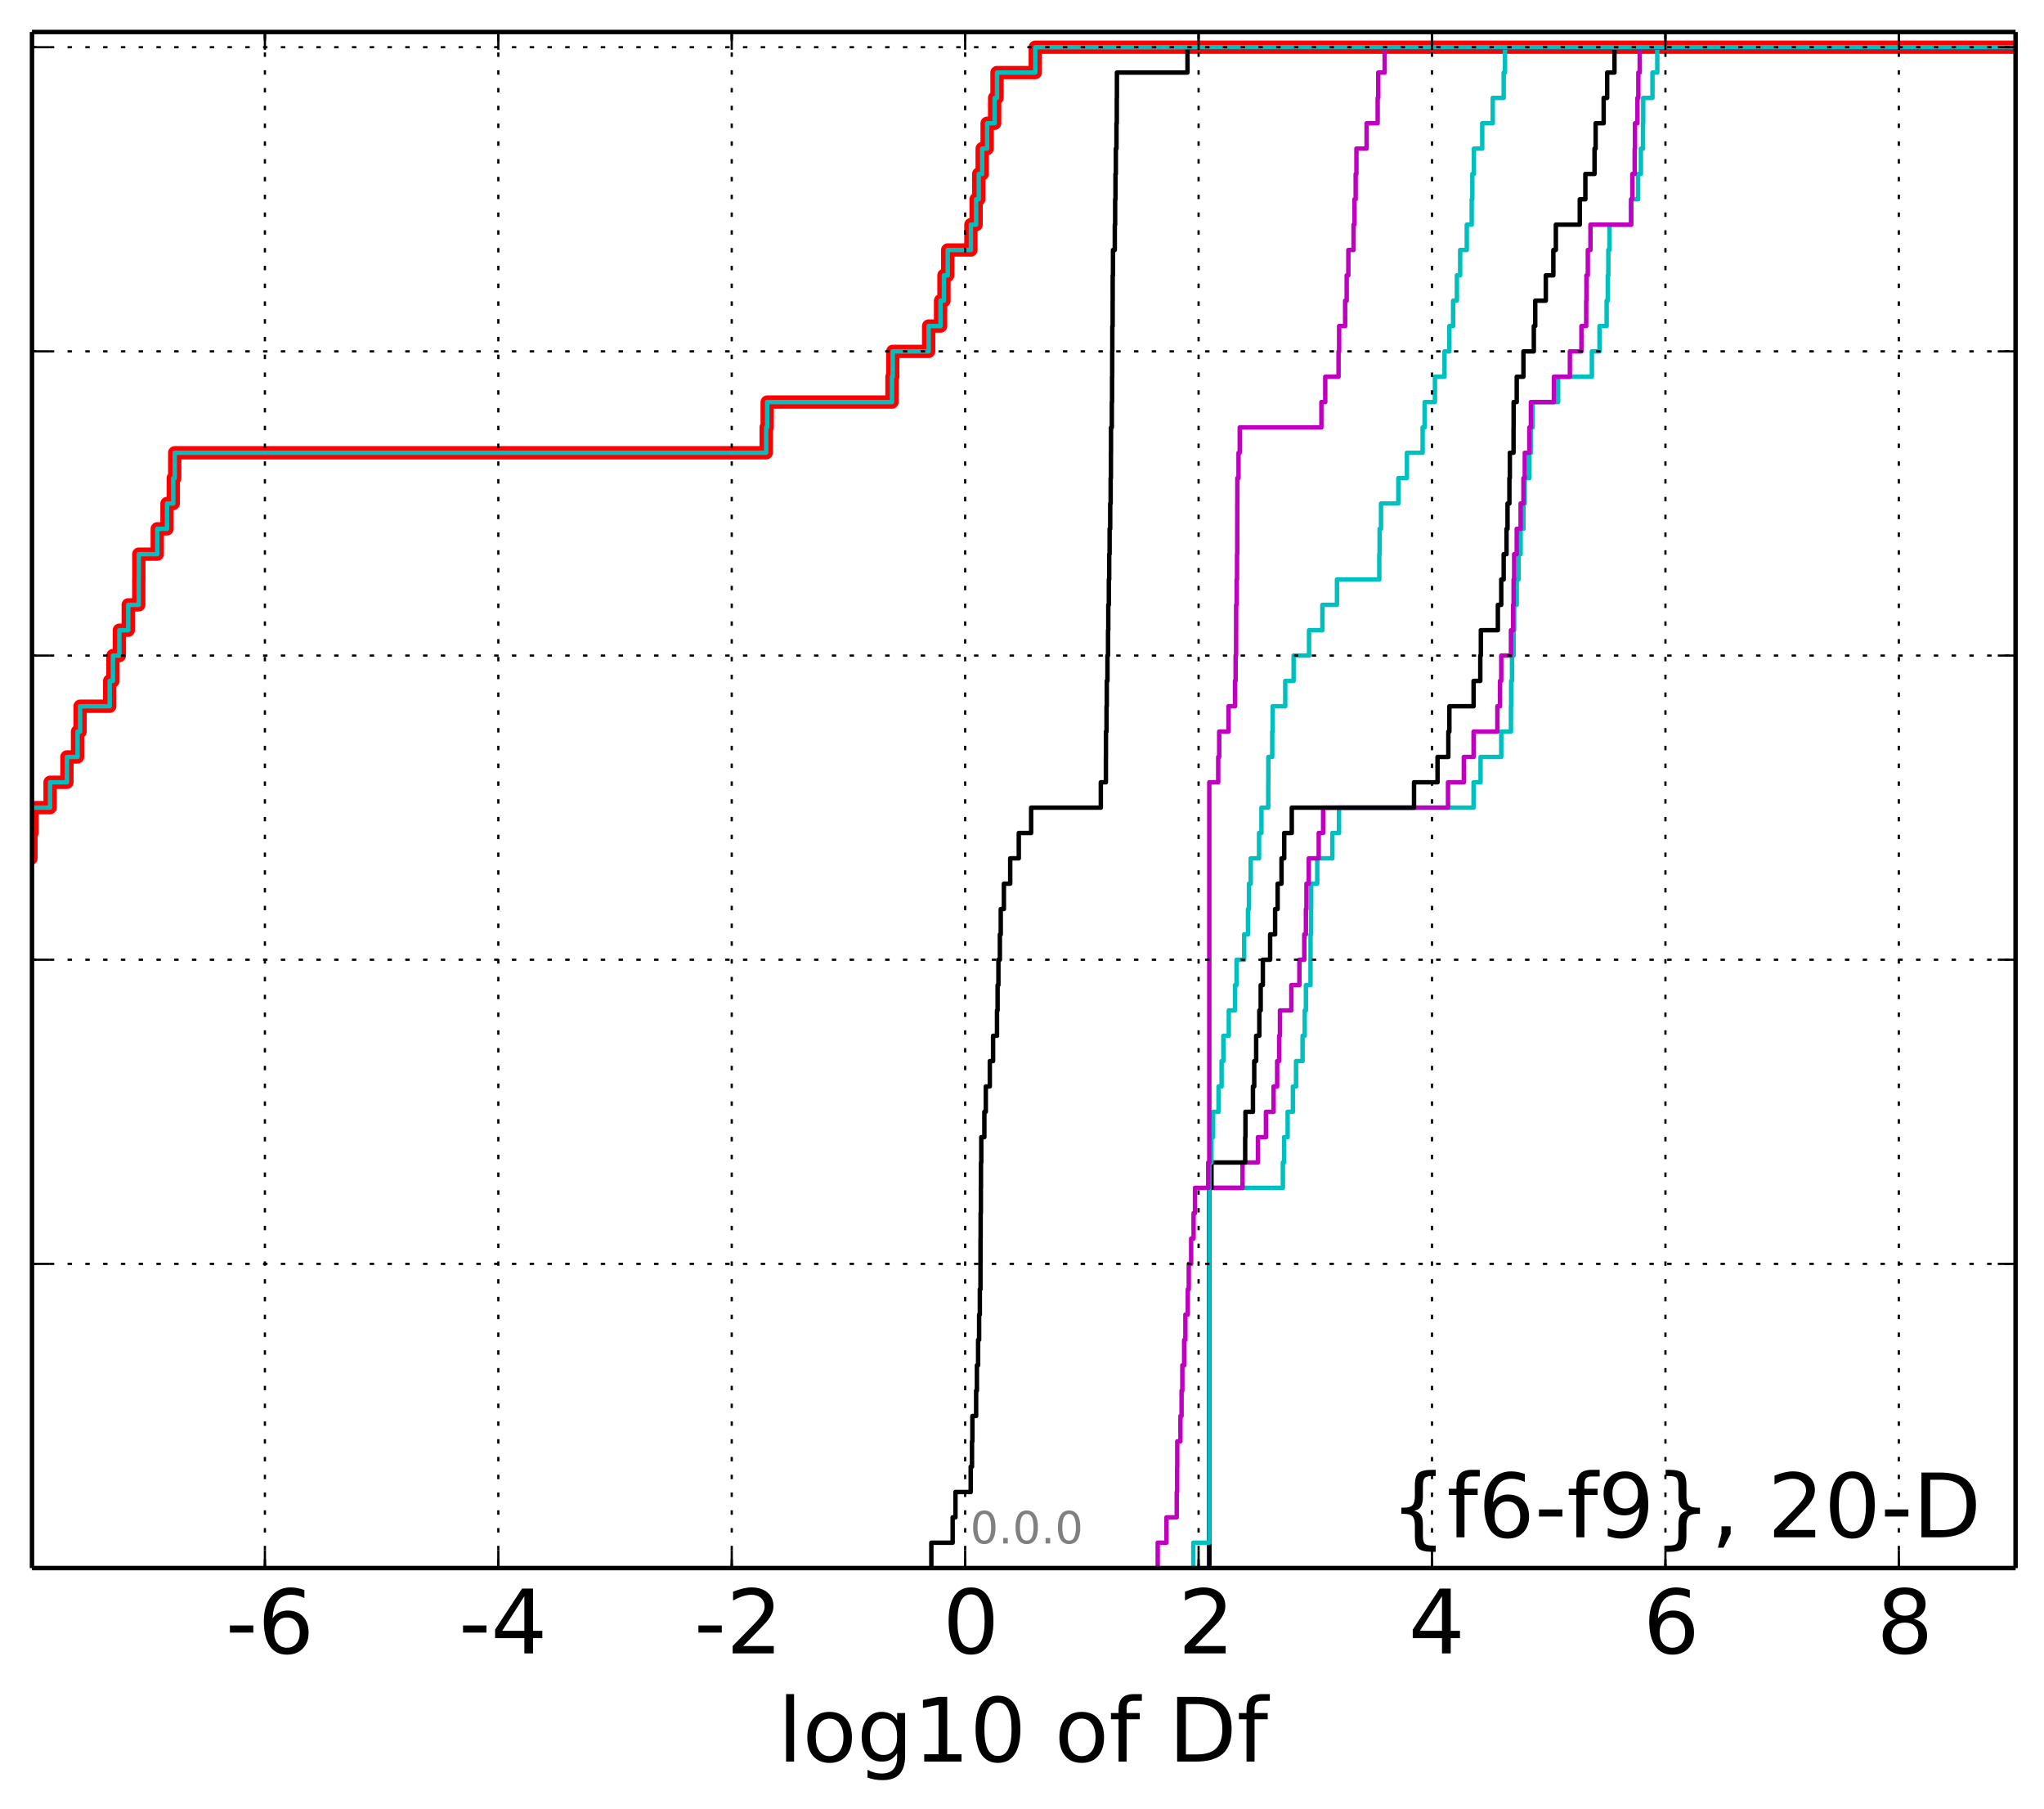 <?xml version="1.0" encoding="utf-8" standalone="no"?>
<!DOCTYPE svg PUBLIC "-//W3C//DTD SVG 1.1//EN"
  "http://www.w3.org/Graphics/SVG/1.1/DTD/svg11.dtd">
<!-- Created with matplotlib (http://matplotlib.org/) -->
<svg height="407pt" version="1.1" viewBox="0 0 460 407" width="460pt" xmlns="http://www.w3.org/2000/svg" xmlns:xlink="http://www.w3.org/1999/xlink">
 <defs>
  <style type="text/css">
*{stroke-linecap:butt;stroke-linejoin:round;}
  </style>
 </defs>
 <g id="figure_1">
  <g id="patch_1">
   <path d="
M0 407.712
L460.8 407.712
L460.8 0
L0 0
z
" style="fill:#ffffff;"/>
  </g>
  <g id="axes_1">
   <g id="patch_2">
    <path d="
M7.2 352.8
L453.6 352.8
L453.6 7.2
L7.2 7.2
z
" style="fill:#ffffff;"/>
   </g>
   <g id="line2d_1">
    <path clip-path="url(#p99b4b0da67)" d="
M-84.087 352.8
M-1 198.82
L0.955 198.82
L0.955 193.117
L6.964 193.117
L6.964 187.414
L7.189 187.414
L7.189 181.711
L11.269 181.711
L11.269 176.008
L15.059 176.008
L15.059 170.305
L17.45 170.305
L17.45 164.602
L18.019 164.602
L18.019 158.899
L24.688 158.899
L24.688 153.196
L25.415 153.196
L25.415 147.493
L26.862 147.493
L26.862 141.79
L28.861 141.79
L28.861 136.087
L31.227 136.087
L31.227 130.384
L31.242 130.384
L31.242 124.681
L35.391 124.681
L35.391 118.978
L37.586 118.978
L37.586 113.275
L38.994 113.275
L38.994 107.572
L39.322 107.572
L39.322 101.869
L172.428 101.869
L172.428 96.166
L172.652 96.166
L172.652 90.463
L200.739 90.463
L200.739 84.76
L200.915 84.76
L200.915 79.057
L208.99 79.057
L208.99 73.355
L211.675 73.355
L211.675 67.651
L212.437 67.651
L212.437 61.949
L213.284 61.949
L213.284 56.245
L218.5 56.245
L218.5 50.543
L219.672 50.543
L219.672 44.84
L220.263 44.84
L220.263 39.137
L221.038 39.137
L221.038 33.434
L222.151 33.434
L222.151 27.731
L223.841 27.731
L223.841 22.028
L224.377 22.028
L224.377 16.325
L232.986 16.325
L232.986 10.622
L232.986 10.622
L232.986 10.622
L453.6 10.622" style="fill:none;stroke:#ff0000;stroke-linecap:square;stroke-width:3.0;"/>
   </g>
   <g id="line2d_2">
    <path clip-path="url(#p99b4b0da67)" d="
M272.149 352.8
L272.149 347.097
L272.149 347.097
L272.149 341.394
L272.149 341.394
L272.149 335.691
L272.149 335.691
L272.149 329.988
L272.149 329.988
L272.149 324.285
L272.149 324.285
L272.149 318.582
L272.149 318.582
L272.149 312.879
L272.149 312.879
L272.149 307.176
L272.149 307.176
L272.149 301.473
L272.149 301.473
L272.149 295.77
L272.149 295.77
L272.149 290.067
L272.149 290.067
L272.149 284.364
L272.149 284.364
L272.149 278.661
L272.149 278.661
L272.149 272.958
L272.149 272.958
L272.149 267.255
L288.71 267.255
L288.71 261.552
L288.986 261.552
L288.986 255.85
L289.777 255.85
L289.777 250.147
L290.968 250.147
L290.968 244.444
L291.676 244.444
L291.676 238.741
L293.145 238.741
L293.145 233.038
L293.626 233.038
L293.626 227.335
L293.892 227.335
L293.892 221.632
L294.929 221.632
L294.929 215.929
L294.939 215.929
L294.939 210.226
L295.062 210.226
L295.062 204.523
L295.081 204.523
L295.081 198.82
L296.443 198.82
L296.443 193.117
L299.848 193.117
L299.848 187.414
L301.343 187.414
L301.343 181.711
L331.63 181.711
L331.63 176.008
L333.197 176.008
L333.197 170.305
L337.853 170.305
L337.853 164.602
L340.037 164.602
L340.037 158.899
L340.082 158.899
L340.082 153.196
L340.274 153.196
L340.274 147.493
L340.638 147.493
L340.638 141.79
L340.761 141.79
L340.761 136.087
L341.337 136.087
L341.337 130.384
L341.755 130.384
L341.755 124.681
L342.214 124.681
L342.214 118.978
L342.847 118.978
L342.847 113.275
L343.149 113.275
L343.149 107.572
L344.178 107.572
L344.178 101.869
L344.525 101.869
L344.525 96.166
L344.939 96.166
L344.939 90.463
L350.665 90.463
L350.665 84.76
L358.251 84.76
L358.251 79.057
L359.965 79.057
L359.965 73.355
L361.575 73.355
L361.575 67.651
L361.831 67.651
L361.831 61.949
L361.952 61.949
L361.952 56.245
L362.205 56.245
L362.205 50.543
L367.088 50.543
L367.088 44.84
L368.664 44.84
L368.664 39.137
L369.28 39.137
L369.28 33.434
L369.756 33.434
L369.756 27.731
L369.808 27.731
L369.808 22.028
L371.886 22.028
L371.886 16.325
L372.972 16.325
L372.972 10.622
L372.972 10.622
L372.972 10.622
L453.6 10.622" style="fill:none;stroke:#00bfbf;stroke-linecap:square;"/>
   </g>
   <g id="line2d_3">
    <path clip-path="url(#p99b4b0da67)" d="
M272.149 352.8
L272.149 347.097
L272.149 347.097
L272.149 341.394
L272.149 341.394
L272.149 335.691
L272.149 335.691
L272.149 329.988
L272.149 329.988
L272.149 324.285
L272.149 324.285
L272.149 318.582
L272.149 318.582
L272.149 312.879
L272.149 312.879
L272.149 307.176
L272.149 307.176
L272.149 301.473
L272.149 301.473
L272.149 295.77
L272.149 295.77
L272.149 290.067
L272.149 290.067
L272.149 284.364
L272.149 284.364
L272.149 278.661
L272.149 278.661
L272.149 272.958
L272.149 272.958
L272.149 267.255
L279.631 267.255
L279.631 261.552
L283.095 261.552
L283.095 255.85
L284.895 255.85
L284.895 250.147
L286.621 250.147
L286.621 244.444
L287.424 244.444
L287.424 238.741
L287.874 238.741
L287.874 233.038
L288.054 233.038
L288.054 227.335
L290.614 227.335
L290.614 221.632
L292.424 221.632
L292.424 215.929
L293.526 215.929
L293.526 210.226
L293.892 210.226
L293.892 204.523
L294.016 204.523
L294.016 198.82
L294.54 198.82
L294.54 193.117
L296.773 193.117
L296.773 187.414
L297.765 187.414
L297.765 181.711
L325.877 181.711
L325.877 176.008
L329.434 176.008
L329.434 170.305
L331.63 170.305
L331.63 164.602
L336.981 164.602
L336.981 158.899
L337.58 158.899
L337.58 153.196
L337.853 153.196
L337.853 147.493
L340.037 147.493
L340.037 141.79
L340.53 141.79
L340.53 136.087
L340.638 136.087
L340.638 130.384
L340.761 130.384
L340.761 124.681
L341.337 124.681
L341.337 118.978
L342.214 118.978
L342.214 113.275
L342.847 113.275
L342.847 107.572
L343.149 107.572
L343.149 101.869
L344.178 101.869
L344.178 96.166
L344.525 96.166
L344.525 90.463
L349.707 90.463
L349.707 84.76
L353.299 84.76
L353.299 79.057
L355.898 79.057
L355.898 73.355
L356.975 73.355
L356.975 67.651
L357.027 67.651
L357.027 61.949
L357.337 61.949
L357.337 56.245
L357.93 56.245
L357.93 50.543
L367.088 50.543
L367.088 44.84
L367.355 44.84
L367.355 39.137
L367.882 39.137
L367.882 33.434
L367.951 33.434
L367.951 27.731
L368.505 27.731
L368.505 22.028
L368.708 22.028
L368.708 16.325
L369.016 16.325
L369.016 10.622
L369.016 10.622
L369.016 10.622
L453.6 10.622" style="fill:none;stroke:#bf00bf;stroke-linecap:square;"/>
   </g>
   <g id="line2d_4">
    <path clip-path="url(#p99b4b0da67)" d="
M272.149 352.8
L272.149 347.097
L272.149 347.097
L272.149 341.394
L272.149 341.394
L272.149 335.691
L272.149 335.691
L272.149 329.988
L272.149 329.988
L272.149 324.285
L272.149 324.285
L272.149 318.582
L272.149 318.582
L272.149 312.879
L272.149 312.879
L272.149 307.176
L272.149 307.176
L272.149 301.473
L272.149 301.473
L272.149 295.77
L272.149 295.77
L272.149 290.067
L272.149 290.067
L272.149 284.364
L272.149 284.364
L272.149 278.661
L272.149 278.661
L272.149 272.958
L272.149 272.958
L272.149 267.255
L272.641 267.255
L272.641 261.552
L280.228 261.552
L280.228 255.85
L280.287 255.85
L280.287 250.147
L281.974 250.147
L281.974 244.444
L282.264 244.444
L282.264 238.741
L282.698 238.741
L282.698 233.038
L283.411 233.038
L283.411 227.335
L283.717 227.335
L283.717 221.632
L284.203 221.632
L284.203 215.929
L285.841 215.929
L285.841 210.226
L286.961 210.226
L286.961 204.523
L287.53 204.523
L287.53 198.82
L288.407 198.82
L288.407 193.117
L289.015 193.117
L289.015 187.414
L290.714 187.414
L290.714 181.711
L318.226 181.711
L318.226 176.008
L323.517 176.008
L323.517 170.305
L325.947 170.305
L325.947 164.602
L326.18 164.602
L326.18 158.899
L331.63 158.899
L331.63 153.196
L333.139 153.196
L333.139 147.493
L333.265 147.493
L333.265 141.79
L337.094 141.79
L337.094 136.087
L337.853 136.087
L337.853 130.384
L338.402 130.384
L338.402 124.681
L339.04 124.681
L339.04 118.978
L339.267 118.978
L339.267 113.275
L339.69 113.275
L339.69 107.572
L339.79 107.572
L339.79 101.869
L340.62 101.869
L340.62 96.166
L340.638 96.166
L340.638 90.463
L341.337 90.463
L341.337 84.76
L342.847 84.76
L342.847 79.057
L345.186 79.057
L345.186 73.355
L345.504 73.355
L345.504 67.651
L347.883 67.651
L347.883 61.949
L349.579 61.949
L349.579 56.245
L350.144 56.245
L350.144 50.543
L355.528 50.543
L355.528 44.84
L356.783 44.84
L356.783 39.137
L358.849 39.137
L358.849 33.434
L359.096 33.434
L359.096 27.731
L360.901 27.731
L360.901 22.028
L361.689 22.028
L361.689 16.325
L363.332 16.325
L363.332 10.622
L363.332 10.622
L363.332 10.622
L453.6 10.622" style="fill:none;stroke:#000000;stroke-linecap:square;"/>
   </g>
   <g id="line2d_5">
    <path clip-path="url(#p99b4b0da67)" d="
M268.554 352.8
L268.554 347.097
L272.149 347.097
L272.149 341.394
L272.149 341.394
L272.149 335.691
L272.149 335.691
L272.149 329.988
L272.149 329.988
L272.149 324.285
L272.149 324.285
L272.149 318.582
L272.149 318.582
L272.149 312.879
L272.149 312.879
L272.149 307.176
L272.149 307.176
L272.149 301.473
L272.149 301.473
L272.149 295.77
L272.149 295.77
L272.149 290.067
L272.149 290.067
L272.149 284.364
L272.149 284.364
L272.149 278.661
L272.149 278.661
L272.149 272.958
L272.149 272.958
L272.149 267.255
L272.149 267.255
L272.149 261.552
L272.641 261.552
L272.641 255.85
L273.01 255.85
L273.01 250.147
L274.231 250.147
L274.231 244.444
L274.919 244.444
L274.919 238.741
L275.315 238.741
L275.315 233.038
L276.536 233.038
L276.536 227.335
L277.941 227.335
L277.941 221.632
L278.287 221.632
L278.287 215.929
L279.999 215.929
L279.999 210.226
L280.858 210.226
L280.858 204.523
L281.083 204.523
L281.083 198.82
L281.474 198.82
L281.474 193.117
L283.347 193.117
L283.347 187.414
L283.886 187.414
L283.886 181.711
L285.415 181.711
L285.415 176.008
L285.436 176.008
L285.436 170.305
L286.316 170.305
L286.316 164.602
L286.407 164.602
L286.407 158.899
L289.241 158.899
L289.241 153.196
L291.124 153.196
L291.124 147.493
L294.599 147.493
L294.599 141.79
L297.606 141.79
L297.606 136.087
L300.887 136.087
L300.887 130.384
L310.407 130.384
L310.407 124.681
L310.481 124.681
L310.481 118.978
L310.797 118.978
L310.797 113.275
L314.696 113.275
L314.696 107.572
L316.626 107.572
L316.626 101.869
L320.16 101.869
L320.16 96.166
L320.612 96.166
L320.612 90.463
L322.932 90.463
L322.932 84.76
L325.085 84.76
L325.085 79.057
L326.18 79.057
L326.18 73.355
L327.021 73.355
L327.021 67.651
L327.87 67.651
L327.87 61.949
L328.605 61.949
L328.605 56.245
L330.098 56.245
L330.098 50.543
L331.207 50.543
L331.207 44.84
L331.346 44.84
L331.346 39.137
L331.704 39.137
L331.704 33.434
L333.577 33.434
L333.577 27.731
L335.94 27.731
L335.94 22.028
L338.402 22.028
L338.402 16.325
L338.7 16.325
L338.7 10.622
L338.7 10.622
L338.7 10.622
L453.6 10.622" style="fill:none;stroke:#00bfbf;stroke-linecap:square;"/>
   </g>
   <g id="line2d_6">
    <path clip-path="url(#p99b4b0da67)" d="
M260.543 352.8
L260.543 347.097
L262.513 347.097
L262.513 341.394
L264.825 341.394
L264.825 335.691
L264.916 335.691
L264.916 329.988
L264.944 329.988
L264.944 324.285
L265.656 324.285
L265.656 318.582
L265.913 318.582
L265.913 312.879
L266.088 312.879
L266.088 307.176
L266.496 307.176
L266.496 301.473
L266.769 301.473
L266.769 295.77
L267.311 295.77
L267.311 290.067
L267.53 290.067
L267.53 284.364
L268.07 284.364
L268.07 278.661
L268.615 278.661
L268.615 272.958
L268.939 272.958
L268.939 267.255
L271.911 267.255
L271.911 261.552
L272.149 261.552
L272.149 255.85
L272.149 255.85
L272.149 250.147
L272.149 250.147
L272.149 244.444
L272.149 244.444
L272.149 238.741
L272.149 238.741
L272.149 233.038
L272.149 233.038
L272.149 227.335
L272.149 227.335
L272.149 221.632
L272.149 221.632
L272.149 215.929
L272.149 215.929
L272.149 210.226
L272.149 210.226
L272.149 204.523
L272.149 204.523
L272.149 198.82
L272.149 198.82
L272.149 193.117
L272.149 193.117
L272.149 187.414
L272.149 187.414
L272.149 181.711
L272.149 181.711
L272.149 176.008
L274.157 176.008
L274.157 170.305
L274.379 170.305
L274.379 164.602
L276.479 164.602
L276.479 158.899
L277.937 158.899
L277.937 153.196
L278.077 153.196
L278.077 147.493
L278.182 147.493
L278.182 141.79
L278.193 141.79
L278.193 136.087
L278.303 136.087
L278.303 130.384
L278.392 130.384
L278.392 124.681
L278.441 124.681
L278.441 118.978
L278.445 118.978
L278.445 113.275
L278.46 113.275
L278.46 107.572
L278.728 107.572
L278.728 101.869
L279.001 101.869
L279.001 96.166
L297.38 96.166
L297.38 90.463
L298.247 90.463
L298.247 84.76
L301.241 84.76
L301.241 79.057
L301.369 79.057
L301.369 73.355
L302.723 73.355
L302.723 67.651
L303.07 67.651
L303.07 61.949
L303.445 61.949
L303.445 56.245
L304.616 56.245
L304.616 50.543
L304.817 50.543
L304.817 44.84
L305.091 44.84
L305.091 39.137
L305.266 39.137
L305.266 33.434
L307.554 33.434
L307.554 27.731
L310.041 27.731
L310.041 22.028
L310.173 22.028
L310.173 16.325
L311.617 16.325
L311.617 10.622
L311.617 10.622
L311.617 10.622
L453.6 10.622" style="fill:none;stroke:#bf00bf;stroke-linecap:square;"/>
   </g>
   <g id="line2d_7">
    <path clip-path="url(#p99b4b0da67)" d="
M209.597 352.8
L209.597 347.097
L214.393 347.097
L214.393 341.394
L215.028 341.394
L215.028 335.691
L218.455 335.691
L218.455 329.988
L218.75 329.988
L218.75 324.285
L218.837 324.285
L218.837 318.582
L219.678 318.582
L219.678 312.879
L219.853 312.879
L219.853 307.176
L220.122 307.176
L220.122 301.473
L220.351 301.473
L220.351 295.77
L220.511 295.77
L220.511 290.067
L220.657 290.067
L220.657 284.364
L220.665 284.364
L220.665 278.661
L220.691 278.661
L220.691 272.958
L220.744 272.958
L220.744 267.255
L220.767 267.255
L220.767 261.552
L220.838 261.552
L220.838 255.85
L221.529 255.85
L221.529 250.147
L221.853 250.147
L221.853 244.444
L222.756 244.444
L222.756 238.741
L223.494 238.741
L223.494 233.038
L224.374 233.038
L224.374 227.335
L224.509 227.335
L224.509 221.632
L224.692 221.632
L224.692 215.929
L225.022 215.929
L225.022 210.226
L225.219 210.226
L225.219 204.523
L225.925 204.523
L225.925 198.82
L227.347 198.82
L227.347 193.117
L229.277 193.117
L229.277 187.414
L232.055 187.414
L232.055 181.711
L247.739 181.711
L247.739 176.008
L248.879 176.008
L248.879 170.305
L248.892 170.305
L248.892 164.602
L249.026 164.602
L249.026 158.899
L249.081 158.899
L249.081 153.196
L249.231 153.196
L249.231 147.493
L249.363 147.493
L249.363 141.79
L249.422 141.79
L249.422 136.087
L249.545 136.087
L249.545 130.384
L249.623 130.384
L249.623 124.681
L249.717 124.681
L249.717 118.978
L249.852 118.978
L249.852 113.275
L249.952 113.275
L249.952 107.572
L250.012 107.572
L250.012 101.869
L250.033 101.869
L250.033 96.166
L250.217 96.166
L250.217 90.463
L250.269 90.463
L250.269 84.76
L250.299 84.76
L250.299 79.057
L250.327 79.057
L250.327 73.355
L250.399 73.355
L250.399 67.651
L250.41 67.651
L250.41 61.949
L250.475 61.949
L250.475 56.245
L250.883 56.245
L250.883 50.543
L250.962 50.543
L250.962 44.84
L251.037 44.84
L251.037 39.137
L251.119 39.137
L251.119 33.434
L251.26 33.434
L251.26 27.731
L251.331 27.731
L251.331 22.028
L251.36 22.028
L251.36 16.325
L267.245 16.325
L267.245 10.622
L267.245 10.622
L267.245 10.622
L453.6 10.622" style="fill:none;stroke:#000000;stroke-linecap:square;"/>
   </g>
   <g id="line2d_8">
    <path clip-path="url(#p99b4b0da67)" d="
M-84.087 352.8
M-1 198.82
L0.955 198.82
L0.955 193.117
L6.964 193.117
L6.964 187.414
L7.189 187.414
L7.189 181.711
L11.269 181.711
L11.269 176.008
L15.059 176.008
L15.059 170.305
L17.45 170.305
L17.45 164.602
L18.019 164.602
L18.019 158.899
L24.688 158.899
L24.688 153.196
L25.415 153.196
L25.415 147.493
L26.862 147.493
L26.862 141.79
L28.861 141.79
L28.861 136.087
L31.227 136.087
L31.227 130.384
L31.242 130.384
L31.242 124.681
L35.391 124.681
L35.391 118.978
L37.586 118.978
L37.586 113.275
L38.994 113.275
L38.994 107.572
L39.322 107.572
L39.322 101.869
L172.428 101.869
L172.428 96.166
L172.652 96.166
L172.652 90.463
L200.739 90.463
L200.739 84.76
L200.915 84.76
L200.915 79.057
L208.99 79.057
L208.99 73.355
L211.675 73.355
L211.675 67.651
L212.437 67.651
L212.437 61.949
L213.284 61.949
L213.284 56.245
L218.5 56.245
L218.5 50.543
L219.672 50.543
L219.672 44.84
L220.263 44.84
L220.263 39.137
L221.038 39.137
L221.038 33.434
L222.151 33.434
L222.151 27.731
L223.841 27.731
L223.841 22.028
L224.377 22.028
L224.377 16.325
L232.986 16.325
L232.986 10.622
L232.986 10.622
L232.986 10.622
L453.6 10.622" style="fill:none;stroke:#00bfbf;stroke-linecap:square;"/>
   </g>
   <g id="matplotlib.axis_1">
    <g id="xtick_1"/>
    <g id="xtick_2">
     <g id="line2d_9">
      <path clip-path="url(#p99b4b0da67)" d="
M59.617 352.8
L59.617 7.2" style="fill:none;stroke:#000000;stroke-dasharray:1,3;stroke-dashoffset:0.0;stroke-width:0.5;"/>
     </g>
     <g id="line2d_10">
      <defs>
       <path d="
M0 0
L0 -4" id="m93b0483c22" style="stroke:#000000;stroke-width:0.5;"/>
      </defs>
      <g>
       <use style="stroke:#000000;stroke-width:0.5;" x="59.617" xlink:href="#m93b0483c22" y="352.8"/>
      </g>
     </g>
     <g id="line2d_11">
      <defs>
       <path d="
M0 0
L0 4" id="m741efc42ff" style="stroke:#000000;stroke-width:0.5;"/>
      </defs>
      <g>
       <use style="stroke:#000000;stroke-width:0.5;" x="59.617" xlink:href="#m741efc42ff" y="7.2"/>
      </g>
     </g>
     <g id="text_1">
      <!-- -6 -->
      <defs>
       <path d="
M33.016 40.375
Q26.375 40.375 22.484 35.828
Q18.609 31.297 18.609 23.391
Q18.609 15.531 22.484 10.953
Q26.375 6.391 33.016 6.391
Q39.656 6.391 43.531 10.953
Q47.406 15.531 47.406 23.391
Q47.406 31.297 43.531 35.828
Q39.656 40.375 33.016 40.375
M52.594 71.297
L52.594 62.312
Q48.875 64.062 45.094 64.984
Q41.312 65.922 37.594 65.922
Q27.828 65.922 22.672 59.328
Q17.531 52.734 16.797 39.406
Q19.672 43.656 24.016 45.922
Q28.375 48.188 33.594 48.188
Q44.578 48.188 50.953 41.516
Q57.328 34.859 57.328 23.391
Q57.328 12.156 50.688 5.359
Q44.047 -1.422 33.016 -1.422
Q20.359 -1.422 13.672 8.266
Q6.984 17.969 6.984 36.375
Q6.984 53.656 15.188 63.938
Q23.391 74.219 37.203 74.219
Q40.922 74.219 44.703 73.484
Q48.484 72.75 52.594 71.297" id="BitstreamVeraSans-Roman-36"/>
       <path d="
M4.891 31.391
L31.203 31.391
L31.203 23.391
L4.891 23.391
z
" id="BitstreamVeraSans-Roman-2d"/>
      </defs>
      <g transform="translate(50.766 371.997)scale(0.2 -0.2)">
       <use xlink:href="#BitstreamVeraSans-Roman-2d"/>
       <use x="36.084" xlink:href="#BitstreamVeraSans-Roman-36"/>
      </g>
     </g>
    </g>
    <g id="xtick_3">
     <g id="line2d_12">
      <path clip-path="url(#p99b4b0da67)" d="
M112.148 352.8
L112.148 7.2" style="fill:none;stroke:#000000;stroke-dasharray:1,3;stroke-dashoffset:0.0;stroke-width:0.5;"/>
     </g>
     <g id="line2d_13">
      <g>
       <use style="stroke:#000000;stroke-width:0.5;" x="112.148" xlink:href="#m93b0483c22" y="352.8"/>
      </g>
     </g>
     <g id="line2d_14">
      <g>
       <use style="stroke:#000000;stroke-width:0.5;" x="112.148" xlink:href="#m741efc42ff" y="7.2"/>
      </g>
     </g>
     <g id="text_2">
      <!-- -4 -->
      <defs>
       <path d="
M37.797 64.312
L12.891 25.391
L37.797 25.391
z

M35.203 72.906
L47.609 72.906
L47.609 25.391
L58.016 25.391
L58.016 17.188
L47.609 17.188
L47.609 0
L37.797 0
L37.797 17.188
L4.891 17.188
L4.891 26.703
z
" id="BitstreamVeraSans-Roman-34"/>
      </defs>
      <g transform="translate(103.228 371.997)scale(0.2 -0.2)">
       <use xlink:href="#BitstreamVeraSans-Roman-2d"/>
       <use x="36.084" xlink:href="#BitstreamVeraSans-Roman-34"/>
      </g>
     </g>
    </g>
    <g id="xtick_4">
     <g id="line2d_15">
      <path clip-path="url(#p99b4b0da67)" d="
M164.679 352.8
L164.679 7.2" style="fill:none;stroke:#000000;stroke-dasharray:1,3;stroke-dashoffset:0.0;stroke-width:0.5;"/>
     </g>
     <g id="line2d_16">
      <g>
       <use style="stroke:#000000;stroke-width:0.5;" x="164.679" xlink:href="#m93b0483c22" y="352.8"/>
      </g>
     </g>
     <g id="line2d_17">
      <g>
       <use style="stroke:#000000;stroke-width:0.5;" x="164.679" xlink:href="#m741efc42ff" y="7.2"/>
      </g>
     </g>
     <g id="text_3">
      <!-- -2 -->
      <defs>
       <path d="
M19.188 8.297
L53.609 8.297
L53.609 0
L7.328 0
L7.328 8.297
Q12.938 14.109 22.625 23.891
Q32.328 33.688 34.812 36.531
Q39.547 41.844 41.422 45.531
Q43.312 49.219 43.312 52.781
Q43.312 58.594 39.234 62.25
Q35.156 65.922 28.609 65.922
Q23.969 65.922 18.812 64.312
Q13.672 62.703 7.812 59.422
L7.812 69.391
Q13.766 71.781 18.938 73
Q24.125 74.219 28.422 74.219
Q39.75 74.219 46.484 68.547
Q53.219 62.891 53.219 53.422
Q53.219 48.922 51.531 44.891
Q49.859 40.875 45.406 35.406
Q44.188 33.984 37.641 27.219
Q31.109 20.453 19.188 8.297" id="BitstreamVeraSans-Roman-32"/>
      </defs>
      <g transform="translate(156.2 371.997)scale(0.2 -0.2)">
       <use xlink:href="#BitstreamVeraSans-Roman-2d"/>
       <use x="36.084" xlink:href="#BitstreamVeraSans-Roman-32"/>
      </g>
     </g>
    </g>
    <g id="xtick_5">
     <g id="line2d_18">
      <path clip-path="url(#p99b4b0da67)" d="
M217.21 352.8
L217.21 7.2" style="fill:none;stroke:#000000;stroke-dasharray:1,3;stroke-dashoffset:0.0;stroke-width:0.5;"/>
     </g>
     <g id="line2d_19">
      <g>
       <use style="stroke:#000000;stroke-width:0.5;" x="217.21" xlink:href="#m93b0483c22" y="352.8"/>
      </g>
     </g>
     <g id="line2d_20">
      <g>
       <use style="stroke:#000000;stroke-width:0.5;" x="217.21" xlink:href="#m741efc42ff" y="7.2"/>
      </g>
     </g>
     <g id="text_4">
      <!-- 0 -->
      <defs>
       <path d="
M31.781 66.406
Q24.172 66.406 20.328 58.906
Q16.5 51.422 16.5 36.375
Q16.5 21.391 20.328 13.891
Q24.172 6.391 31.781 6.391
Q39.453 6.391 43.281 13.891
Q47.125 21.391 47.125 36.375
Q47.125 51.422 43.281 58.906
Q39.453 66.406 31.781 66.406
M31.781 74.219
Q44.047 74.219 50.516 64.516
Q56.984 54.828 56.984 36.375
Q56.984 17.969 50.516 8.266
Q44.047 -1.422 31.781 -1.422
Q19.531 -1.422 13.062 8.266
Q6.594 17.969 6.594 36.375
Q6.594 54.828 13.062 64.516
Q19.531 74.219 31.781 74.219" id="BitstreamVeraSans-Roman-30"/>
      </defs>
      <g transform="translate(212.171 371.997)scale(0.2 -0.2)">
       <use xlink:href="#BitstreamVeraSans-Roman-30"/>
      </g>
     </g>
    </g>
    <g id="xtick_6">
     <g id="line2d_21">
      <path clip-path="url(#p99b4b0da67)" d="
M269.741 352.8
L269.741 7.2" style="fill:none;stroke:#000000;stroke-dasharray:1,3;stroke-dashoffset:0.0;stroke-width:0.5;"/>
     </g>
     <g id="line2d_22">
      <g>
       <use style="stroke:#000000;stroke-width:0.5;" x="269.741" xlink:href="#m93b0483c22" y="352.8"/>
      </g>
     </g>
     <g id="line2d_23">
      <g>
       <use style="stroke:#000000;stroke-width:0.5;" x="269.741" xlink:href="#m741efc42ff" y="7.2"/>
      </g>
     </g>
     <g id="text_5">
      <!-- 2 -->
      <g transform="translate(265.113 371.997)scale(0.2 -0.2)">
       <use xlink:href="#BitstreamVeraSans-Roman-32"/>
      </g>
     </g>
    </g>
    <g id="xtick_7">
     <g id="line2d_24">
      <path clip-path="url(#p99b4b0da67)" d="
M322.272 352.8
L322.272 7.2" style="fill:none;stroke:#000000;stroke-dasharray:1,3;stroke-dashoffset:0.0;stroke-width:0.5;"/>
     </g>
     <g id="line2d_25">
      <g>
       <use style="stroke:#000000;stroke-width:0.5;" x="322.272" xlink:href="#m93b0483c22" y="352.8"/>
      </g>
     </g>
     <g id="line2d_26">
      <g>
       <use style="stroke:#000000;stroke-width:0.5;" x="322.272" xlink:href="#m741efc42ff" y="7.2"/>
      </g>
     </g>
     <g id="text_6">
      <!-- 4 -->
      <g transform="translate(316.96 371.997)scale(0.2 -0.2)">
       <use xlink:href="#BitstreamVeraSans-Roman-34"/>
      </g>
     </g>
    </g>
    <g id="xtick_8">
     <g id="line2d_27">
      <path clip-path="url(#p99b4b0da67)" d="
M374.803 352.8
L374.803 7.2" style="fill:none;stroke:#000000;stroke-dasharray:1,3;stroke-dashoffset:0.0;stroke-width:0.5;"/>
     </g>
     <g id="line2d_28">
      <g>
       <use style="stroke:#000000;stroke-width:0.5;" x="374.803" xlink:href="#m93b0483c22" y="352.8"/>
      </g>
     </g>
     <g id="line2d_29">
      <g>
       <use style="stroke:#000000;stroke-width:0.5;" x="374.803" xlink:href="#m741efc42ff" y="7.2"/>
      </g>
     </g>
     <g id="text_7">
      <!-- 6 -->
      <g transform="translate(369.769 371.997)scale(0.2 -0.2)">
       <use xlink:href="#BitstreamVeraSans-Roman-36"/>
      </g>
     </g>
    </g>
    <g id="xtick_9">
     <g id="line2d_30">
      <path clip-path="url(#p99b4b0da67)" d="
M427.334 352.8
L427.334 7.2" style="fill:none;stroke:#000000;stroke-dasharray:1,3;stroke-dashoffset:0.0;stroke-width:0.5;"/>
     </g>
     <g id="line2d_31">
      <g>
       <use style="stroke:#000000;stroke-width:0.5;" x="427.334" xlink:href="#m93b0483c22" y="352.8"/>
      </g>
     </g>
     <g id="line2d_32">
      <g>
       <use style="stroke:#000000;stroke-width:0.5;" x="427.334" xlink:href="#m741efc42ff" y="7.2"/>
      </g>
     </g>
     <g id="text_8">
      <!-- 8 -->
      <defs>
       <path d="
M31.781 34.625
Q24.75 34.625 20.719 30.859
Q16.703 27.094 16.703 20.516
Q16.703 13.922 20.719 10.156
Q24.75 6.391 31.781 6.391
Q38.812 6.391 42.859 10.172
Q46.922 13.969 46.922 20.516
Q46.922 27.094 42.891 30.859
Q38.875 34.625 31.781 34.625
M21.922 38.812
Q15.578 40.375 12.031 44.719
Q8.5 49.078 8.5 55.328
Q8.5 64.062 14.719 69.141
Q20.953 74.219 31.781 74.219
Q42.672 74.219 48.875 69.141
Q55.078 64.062 55.078 55.328
Q55.078 49.078 51.531 44.719
Q48 40.375 41.703 38.812
Q48.828 37.156 52.797 32.312
Q56.781 27.484 56.781 20.516
Q56.781 9.906 50.312 4.234
Q43.844 -1.422 31.781 -1.422
Q19.734 -1.422 13.25 4.234
Q6.781 9.906 6.781 20.516
Q6.781 27.484 10.781 32.312
Q14.797 37.156 21.922 38.812
M18.312 54.391
Q18.312 48.734 21.844 45.562
Q25.391 42.391 31.781 42.391
Q38.141 42.391 41.719 45.562
Q45.312 48.734 45.312 54.391
Q45.312 60.062 41.719 63.234
Q38.141 66.406 31.781 66.406
Q25.391 66.406 21.844 63.234
Q18.312 60.062 18.312 54.391" id="BitstreamVeraSans-Roman-38"/>
      </defs>
      <g transform="translate(422.334 371.997)scale(0.2 -0.2)">
       <use xlink:href="#BitstreamVeraSans-Roman-38"/>
      </g>
     </g>
    </g>
    <g id="xtick_10"/>
    <g id="xtick_11">
     <g id="line2d_33">
      <defs>
       <path d="
M0 0
L0 -2" id="m177f7580d0" style="stroke:#000000;stroke-width:0.5;"/>
      </defs>
      <g>
       <use style="stroke:#000000;stroke-width:0.5;" x="59.617" xlink:href="#m177f7580d0" y="352.8"/>
      </g>
     </g>
     <g id="line2d_34">
      <defs>
       <path d="
M0 0
L0 2" id="m5284c7e2a0" style="stroke:#000000;stroke-width:0.5;"/>
      </defs>
      <g>
       <use style="stroke:#000000;stroke-width:0.5;" x="59.617" xlink:href="#m5284c7e2a0" y="7.2"/>
      </g>
     </g>
    </g>
    <g id="xtick_12">
     <g id="line2d_35">
      <g>
       <use style="stroke:#000000;stroke-width:0.5;" x="112.148" xlink:href="#m177f7580d0" y="352.8"/>
      </g>
     </g>
     <g id="line2d_36">
      <g>
       <use style="stroke:#000000;stroke-width:0.5;" x="112.148" xlink:href="#m5284c7e2a0" y="7.2"/>
      </g>
     </g>
    </g>
    <g id="xtick_13">
     <g id="line2d_37">
      <g>
       <use style="stroke:#000000;stroke-width:0.5;" x="164.679" xlink:href="#m177f7580d0" y="352.8"/>
      </g>
     </g>
     <g id="line2d_38">
      <g>
       <use style="stroke:#000000;stroke-width:0.5;" x="164.679" xlink:href="#m5284c7e2a0" y="7.2"/>
      </g>
     </g>
    </g>
    <g id="xtick_14">
     <g id="line2d_39">
      <g>
       <use style="stroke:#000000;stroke-width:0.5;" x="217.21" xlink:href="#m177f7580d0" y="352.8"/>
      </g>
     </g>
     <g id="line2d_40">
      <g>
       <use style="stroke:#000000;stroke-width:0.5;" x="217.21" xlink:href="#m5284c7e2a0" y="7.2"/>
      </g>
     </g>
    </g>
    <g id="xtick_15">
     <g id="line2d_41">
      <g>
       <use style="stroke:#000000;stroke-width:0.5;" x="269.741" xlink:href="#m177f7580d0" y="352.8"/>
      </g>
     </g>
     <g id="line2d_42">
      <g>
       <use style="stroke:#000000;stroke-width:0.5;" x="269.741" xlink:href="#m5284c7e2a0" y="7.2"/>
      </g>
     </g>
    </g>
    <g id="xtick_16">
     <g id="line2d_43">
      <g>
       <use style="stroke:#000000;stroke-width:0.5;" x="322.272" xlink:href="#m177f7580d0" y="352.8"/>
      </g>
     </g>
     <g id="line2d_44">
      <g>
       <use style="stroke:#000000;stroke-width:0.5;" x="322.272" xlink:href="#m5284c7e2a0" y="7.2"/>
      </g>
     </g>
    </g>
    <g id="xtick_17">
     <g id="line2d_45">
      <g>
       <use style="stroke:#000000;stroke-width:0.5;" x="374.803" xlink:href="#m177f7580d0" y="352.8"/>
      </g>
     </g>
     <g id="line2d_46">
      <g>
       <use style="stroke:#000000;stroke-width:0.5;" x="374.803" xlink:href="#m5284c7e2a0" y="7.2"/>
      </g>
     </g>
    </g>
    <g id="xtick_18">
     <g id="line2d_47">
      <g>
       <use style="stroke:#000000;stroke-width:0.5;" x="427.334" xlink:href="#m177f7580d0" y="352.8"/>
      </g>
     </g>
     <g id="line2d_48">
      <g>
       <use style="stroke:#000000;stroke-width:0.5;" x="427.334" xlink:href="#m5284c7e2a0" y="7.2"/>
      </g>
     </g>
    </g>
    <g id="text_9">
     <!-- log10 of Df -->
     <defs>
      <path id="BitstreamVeraSans-Roman-20"/>
      <path d="
M12.406 8.297
L28.516 8.297
L28.516 63.922
L10.984 60.406
L10.984 69.391
L28.422 72.906
L38.281 72.906
L38.281 8.297
L54.391 8.297
L54.391 0
L12.406 0
z
" id="BitstreamVeraSans-Roman-31"/>
      <path d="
M30.609 48.391
Q23.391 48.391 19.188 42.75
Q14.984 37.109 14.984 27.297
Q14.984 17.484 19.156 11.844
Q23.344 6.203 30.609 6.203
Q37.797 6.203 41.984 11.859
Q46.188 17.531 46.188 27.297
Q46.188 37.016 41.984 42.703
Q37.797 48.391 30.609 48.391
M30.609 56
Q42.328 56 49.016 48.375
Q55.719 40.766 55.719 27.297
Q55.719 13.875 49.016 6.219
Q42.328 -1.422 30.609 -1.422
Q18.844 -1.422 12.172 6.219
Q5.516 13.875 5.516 27.297
Q5.516 40.766 12.172 48.375
Q18.844 56 30.609 56" id="BitstreamVeraSans-Roman-6f"/>
      <path d="
M9.422 75.984
L18.406 75.984
L18.406 0
L9.422 0
z
" id="BitstreamVeraSans-Roman-6c"/>
      <path d="
M19.672 64.797
L19.672 8.109
L31.594 8.109
Q46.688 8.109 53.688 14.938
Q60.688 21.781 60.688 36.531
Q60.688 51.172 53.688 57.984
Q46.688 64.797 31.594 64.797
z

M9.812 72.906
L30.078 72.906
Q51.266 72.906 61.172 64.094
Q71.094 55.281 71.094 36.531
Q71.094 17.672 61.125 8.828
Q51.172 0 30.078 0
L9.812 0
z
" id="BitstreamVeraSans-Roman-44"/>
      <path d="
M45.406 27.984
Q45.406 37.75 41.375 43.109
Q37.359 48.484 30.078 48.484
Q22.859 48.484 18.828 43.109
Q14.797 37.75 14.797 27.984
Q14.797 18.266 18.828 12.891
Q22.859 7.516 30.078 7.516
Q37.359 7.516 41.375 12.891
Q45.406 18.266 45.406 27.984
M54.391 6.781
Q54.391 -7.172 48.188 -13.984
Q42 -20.797 29.203 -20.797
Q24.469 -20.797 20.266 -20.094
Q16.062 -19.391 12.109 -17.922
L12.109 -9.188
Q16.062 -11.328 19.922 -12.344
Q23.781 -13.375 27.781 -13.375
Q36.625 -13.375 41.016 -8.766
Q45.406 -4.156 45.406 5.172
L45.406 9.625
Q42.625 4.781 38.281 2.391
Q33.938 0 27.875 0
Q17.828 0 11.672 7.656
Q5.516 15.328 5.516 27.984
Q5.516 40.672 11.672 48.328
Q17.828 56 27.875 56
Q33.938 56 38.281 53.609
Q42.625 51.219 45.406 46.391
L45.406 54.688
L54.391 54.688
z
" id="BitstreamVeraSans-Roman-67"/>
      <path d="
M37.109 75.984
L37.109 68.5
L28.516 68.5
Q23.688 68.5 21.797 66.547
Q19.922 64.594 19.922 59.516
L19.922 54.688
L34.719 54.688
L34.719 47.703
L19.922 47.703
L19.922 0
L10.891 0
L10.891 47.703
L2.297 47.703
L2.297 54.688
L10.891 54.688
L10.891 58.5
Q10.891 67.625 15.141 71.797
Q19.391 75.984 28.609 75.984
z
" id="BitstreamVeraSans-Roman-66"/>
     </defs>
     <g transform="translate(175.023 396.353)scale(0.2 -0.2)">
      <use xlink:href="#BitstreamVeraSans-Roman-6c"/>
      <use x="27.783" xlink:href="#BitstreamVeraSans-Roman-6f"/>
      <use x="88.965" xlink:href="#BitstreamVeraSans-Roman-67"/>
      <use x="152.441" xlink:href="#BitstreamVeraSans-Roman-31"/>
      <use x="216.064" xlink:href="#BitstreamVeraSans-Roman-30"/>
      <use x="279.688" xlink:href="#BitstreamVeraSans-Roman-20"/>
      <use x="311.475" xlink:href="#BitstreamVeraSans-Roman-6f"/>
      <use x="372.656" xlink:href="#BitstreamVeraSans-Roman-66"/>
      <use x="407.861" xlink:href="#BitstreamVeraSans-Roman-20"/>
      <use x="439.648" xlink:href="#BitstreamVeraSans-Roman-44"/>
      <use x="516.65" xlink:href="#BitstreamVeraSans-Roman-66"/>
     </g>
    </g>
   </g>
   <g id="matplotlib.axis_2">
    <g id="ytick_1">
     <g id="line2d_49">
      <path clip-path="url(#p99b4b0da67)" d="
M7.2 352.8
L453.6 352.8" style="fill:none;stroke:#000000;stroke-dasharray:1,3;stroke-dashoffset:0.0;stroke-width:0.5;"/>
     </g>
     <g id="line2d_50">
      <defs>
       <path d="
M0 0
L4 0" id="m728421d6d4" style="stroke:#000000;stroke-width:0.5;"/>
      </defs>
      <g>
       <use style="stroke:#000000;stroke-width:0.5;" x="7.2" xlink:href="#m728421d6d4" y="352.8"/>
      </g>
     </g>
     <g id="line2d_51">
      <defs>
       <path d="
M0 0
L-4 0" id="mcb0005524f" style="stroke:#000000;stroke-width:0.5;"/>
      </defs>
      <g>
       <use style="stroke:#000000;stroke-width:0.5;" x="453.6" xlink:href="#mcb0005524f" y="352.8"/>
      </g>
     </g>
    </g>
    <g id="ytick_2">
     <g id="line2d_52">
      <path clip-path="url(#p99b4b0da67)" d="
M7.2 284.364
L453.6 284.364" style="fill:none;stroke:#000000;stroke-dasharray:1,3;stroke-dashoffset:0.0;stroke-width:0.5;"/>
     </g>
     <g id="line2d_53">
      <g>
       <use style="stroke:#000000;stroke-width:0.5;" x="7.2" xlink:href="#m728421d6d4" y="284.364"/>
      </g>
     </g>
     <g id="line2d_54">
      <g>
       <use style="stroke:#000000;stroke-width:0.5;" x="453.6" xlink:href="#mcb0005524f" y="284.364"/>
      </g>
     </g>
    </g>
    <g id="ytick_3">
     <g id="line2d_55">
      <path clip-path="url(#p99b4b0da67)" d="
M7.2 215.929
L453.6 215.929" style="fill:none;stroke:#000000;stroke-dasharray:1,3;stroke-dashoffset:0.0;stroke-width:0.5;"/>
     </g>
     <g id="line2d_56">
      <g>
       <use style="stroke:#000000;stroke-width:0.5;" x="7.2" xlink:href="#m728421d6d4" y="215.929"/>
      </g>
     </g>
     <g id="line2d_57">
      <g>
       <use style="stroke:#000000;stroke-width:0.5;" x="453.6" xlink:href="#mcb0005524f" y="215.929"/>
      </g>
     </g>
    </g>
    <g id="ytick_4">
     <g id="line2d_58">
      <path clip-path="url(#p99b4b0da67)" d="
M7.2 147.493
L453.6 147.493" style="fill:none;stroke:#000000;stroke-dasharray:1,3;stroke-dashoffset:0.0;stroke-width:0.5;"/>
     </g>
     <g id="line2d_59">
      <g>
       <use style="stroke:#000000;stroke-width:0.5;" x="7.2" xlink:href="#m728421d6d4" y="147.493"/>
      </g>
     </g>
     <g id="line2d_60">
      <g>
       <use style="stroke:#000000;stroke-width:0.5;" x="453.6" xlink:href="#mcb0005524f" y="147.493"/>
      </g>
     </g>
    </g>
    <g id="ytick_5">
     <g id="line2d_61">
      <path clip-path="url(#p99b4b0da67)" d="
M7.2 79.057
L453.6 79.057" style="fill:none;stroke:#000000;stroke-dasharray:1,3;stroke-dashoffset:0.0;stroke-width:0.5;"/>
     </g>
     <g id="line2d_62">
      <g>
       <use style="stroke:#000000;stroke-width:0.5;" x="7.2" xlink:href="#m728421d6d4" y="79.057"/>
      </g>
     </g>
     <g id="line2d_63">
      <g>
       <use style="stroke:#000000;stroke-width:0.5;" x="453.6" xlink:href="#mcb0005524f" y="79.057"/>
      </g>
     </g>
    </g>
    <g id="ytick_6">
     <g id="line2d_64">
      <path clip-path="url(#p99b4b0da67)" d="
M7.2 10.622
L453.6 10.622" style="fill:none;stroke:#000000;stroke-dasharray:1,3;stroke-dashoffset:0.0;stroke-width:0.5;"/>
     </g>
     <g id="line2d_65">
      <g>
       <use style="stroke:#000000;stroke-width:0.5;" x="7.2" xlink:href="#m728421d6d4" y="10.622"/>
      </g>
     </g>
     <g id="line2d_66">
      <g>
       <use style="stroke:#000000;stroke-width:0.5;" x="453.6" xlink:href="#mcb0005524f" y="10.622"/>
      </g>
     </g>
    </g>
   </g>
   <g id="patch_3">
    <path d="
M7.2 7.2
L453.6 7.2" style="fill:none;stroke:#000000;"/>
   </g>
   <g id="patch_4">
    <path d="
M453.6 352.8
L453.6 7.2" style="fill:none;stroke:#000000;"/>
   </g>
   <g id="patch_5">
    <path d="
M7.2 352.8
L453.6 352.8" style="fill:none;stroke:#000000;"/>
   </g>
   <g id="patch_6">
    <path d="
M7.2 352.8
L7.2 7.2" style="fill:none;stroke:#000000;"/>
   </g>
   <g id="text_10">
    <!-- {f6-f9}, 20-D -->
    <defs>
     <path d="
M12.5 -9.281
L15.922 -9.281
Q22.75 -9.281 24.828 -7.172
Q26.906 -5.078 26.906 1.906
L26.906 14.016
Q26.906 21.625 29.094 25.094
Q31.297 28.562 36.719 29.891
Q31.297 31.109 29.094 34.562
Q26.906 38.031 26.906 45.703
L26.906 57.812
Q26.906 64.75 24.828 66.875
Q22.75 69 15.922 69
L12.5 69
L12.5 75.984
L15.578 75.984
Q27.734 75.984 31.812 72.391
Q35.891 68.797 35.891 58.016
L35.891 46.297
Q35.891 39.016 38.516 36.203
Q41.156 33.406 48.094 33.406
L51.125 33.406
L51.125 26.422
L48.094 26.422
Q41.156 26.422 38.516 23.578
Q35.891 20.75 35.891 13.375
L35.891 1.703
Q35.891 -9.078 31.812 -12.688
Q27.734 -16.312 15.578 -16.312
L12.5 -16.312
z
" id="BitstreamVeraSans-Roman-7d"/>
     <path d="
M10.984 1.516
L10.984 10.5
Q14.703 8.734 18.5 7.812
Q22.312 6.891 25.984 6.891
Q35.75 6.891 40.891 13.453
Q46.047 20.016 46.781 33.406
Q43.953 29.203 39.594 26.953
Q35.25 24.703 29.984 24.703
Q19.047 24.703 12.672 31.312
Q6.297 37.938 6.297 49.422
Q6.297 60.641 12.938 67.422
Q19.578 74.219 30.609 74.219
Q43.266 74.219 49.922 64.516
Q56.594 54.828 56.594 36.375
Q56.594 19.141 48.406 8.859
Q40.234 -1.422 26.422 -1.422
Q22.703 -1.422 18.891 -0.688
Q15.094 0.047 10.984 1.516
M30.609 32.422
Q37.25 32.422 41.125 36.953
Q45.016 41.5 45.016 49.422
Q45.016 57.281 41.125 61.844
Q37.25 66.406 30.609 66.406
Q23.969 66.406 20.094 61.844
Q16.219 57.281 16.219 49.422
Q16.219 41.5 20.094 36.953
Q23.969 32.422 30.609 32.422" id="BitstreamVeraSans-Roman-39"/>
     <path d="
M51.125 -9.281
L51.125 -16.312
L48.094 -16.312
Q35.938 -16.312 31.812 -12.688
Q27.688 -9.078 27.688 1.703
L27.688 13.375
Q27.688 20.75 25.047 23.578
Q22.406 26.422 15.484 26.422
L12.5 26.422
L12.5 33.406
L15.484 33.406
Q22.469 33.406 25.078 36.203
Q27.688 39.016 27.688 46.297
L27.688 58.016
Q27.688 68.797 31.812 72.391
Q35.938 75.984 48.094 75.984
L51.125 75.984
L51.125 69
L47.797 69
Q40.922 69 38.812 66.844
Q36.719 64.703 36.719 57.812
L36.719 45.703
Q36.719 38.031 34.5 34.562
Q32.281 31.109 26.906 29.891
Q32.328 28.562 34.516 25.094
Q36.719 21.625 36.719 14.016
L36.719 1.906
Q36.719 -4.984 38.812 -7.125
Q40.922 -9.281 47.797 -9.281
z
" id="BitstreamVeraSans-Roman-7b"/>
     <path d="
M11.719 12.406
L22.016 12.406
L22.016 4
L14.016 -11.625
L7.719 -11.625
L11.719 4
z
" id="BitstreamVeraSans-Roman-2c"/>
    </defs>
    <g transform="translate(312.878 345.888)scale(0.2 -0.2)">
     <use xlink:href="#BitstreamVeraSans-Roman-7b"/>
     <use x="63.623" xlink:href="#BitstreamVeraSans-Roman-66"/>
     <use x="98.828" xlink:href="#BitstreamVeraSans-Roman-36"/>
     <use x="162.451" xlink:href="#BitstreamVeraSans-Roman-2d"/>
     <use x="198.535" xlink:href="#BitstreamVeraSans-Roman-66"/>
     <use x="233.74" xlink:href="#BitstreamVeraSans-Roman-39"/>
     <use x="297.363" xlink:href="#BitstreamVeraSans-Roman-7d"/>
     <use x="360.986" xlink:href="#BitstreamVeraSans-Roman-2c"/>
     <use x="392.773" xlink:href="#BitstreamVeraSans-Roman-20"/>
     <use x="424.561" xlink:href="#BitstreamVeraSans-Roman-32"/>
     <use x="488.184" xlink:href="#BitstreamVeraSans-Roman-30"/>
     <use x="551.807" xlink:href="#BitstreamVeraSans-Roman-2d"/>
     <use x="587.891" xlink:href="#BitstreamVeraSans-Roman-44"/>
    </g>
   </g>
   <g id="text_11">
    <!-- 0.0.0 -->
    <defs>
     <path d="
M10.688 12.406
L21 12.406
L21 0
L10.688 0
z
" id="BitstreamVeraSans-Roman-2e"/>
    </defs>
    <g style="fill:#808080;" transform="translate(218.34 347.264)scale(0.1 -0.1)">
     <use xlink:href="#BitstreamVeraSans-Roman-30"/>
     <use x="63.623" xlink:href="#BitstreamVeraSans-Roman-2e"/>
     <use x="95.41" xlink:href="#BitstreamVeraSans-Roman-30"/>
     <use x="159.033" xlink:href="#BitstreamVeraSans-Roman-2e"/>
     <use x="190.82" xlink:href="#BitstreamVeraSans-Roman-30"/>
    </g>
   </g>
  </g>
 </g>
 <defs>
  <clipPath id="p99b4b0da67">
   <rect height="345.6" width="446.4" x="7.2" y="7.2"/>
  </clipPath>
 </defs>
</svg>

